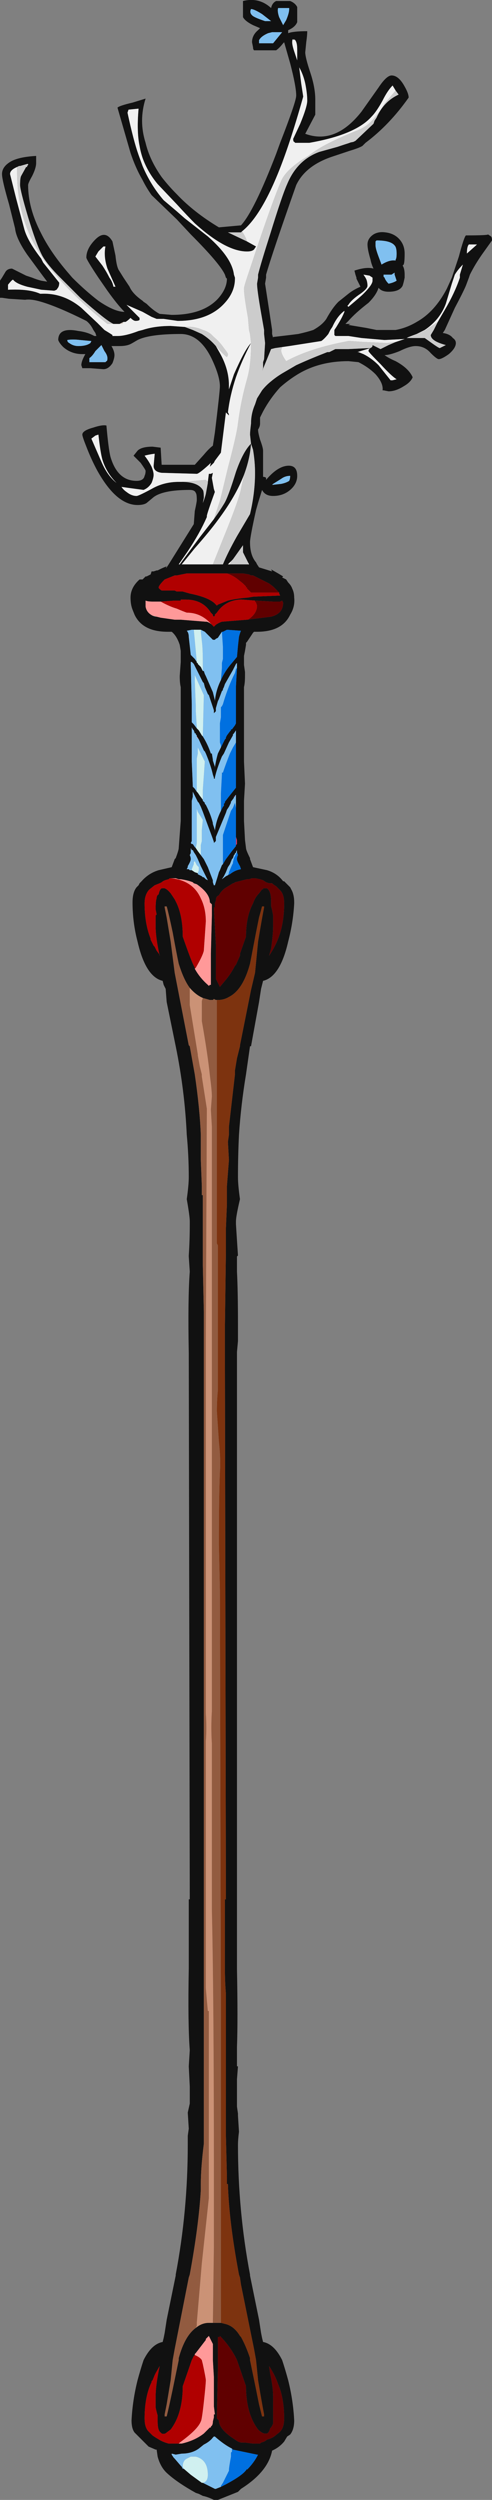 <?xml version="1.0" encoding="UTF-8" standalone="no"?>
<svg xmlns:ffdec="https://www.free-decompiler.com/flash" xmlns:xlink="http://www.w3.org/1999/xlink" ffdec:objectType="frame" height="869.75px" width="171.5px" xmlns="http://www.w3.org/2000/svg">
  <rect width="100%" height="100%" fill="#808080" stroke="none"/>
  <g transform="matrix(1.0, 0.0, 0.0, 1.0, 78.05, 429.8)">
    <use ffdec:characterId="115" height="124.25" transform="matrix(7.0, 0.0, 0.0, 7.0, -78.05, -429.8)" width="24.5" xlink:href="#shape0"/>
  </g>
  <defs>
    <g id="shape0" transform="matrix(1.0, 0.0, 0.0, 1.0, 11.15, 61.4)">
      <path d="M3.65 -61.05 L3.65 -60.3 Q3.55 -60.05 3.2 -59.9 L3.2 -59.75 Q3.45 -59.85 4.15 -59.85 4.15 -59.65 4.1 -59.3 L4.05 -58.8 Q4.05 -58.55 4.3 -57.8 4.55 -57.05 4.55 -56.45 4.55 -55.8 4.55 -55.7 L4.05 -54.75 Q5.55 -54.2 6.85 -55.85 L7.7 -57.05 Q8.1 -57.65 8.35 -57.65 8.7 -57.65 9.0 -57.1 9.2 -56.75 9.2 -56.55 8.25 -55.2 7.05 -54.3 L6.9 -54.15 Q6.75 -54.05 6.25 -53.9 L5.35 -53.6 Q4.05 -53.15 3.6 -52.2 2.4 -48.8 2.1 -47.75 L2.1 -47.6 2.05 -47.3 2.25 -46.0 2.4 -45.0 2.4 -44.8 2.45 -44.6 2.45 -44.65 3.3 -44.75 3.7 -44.8 Q4.15 -44.9 4.45 -45.0 4.9 -45.25 5.1 -45.55 5.4 -46.1 5.7 -46.4 L6.2 -46.8 Q6.45 -47.0 6.8 -47.15 L6.6 -47.55 6.6 -47.6 6.55 -47.75 6.5 -47.95 Q7.1 -48.15 7.45 -48.05 7.35 -48.25 7.3 -48.5 7.15 -49.0 7.15 -49.25 7.15 -49.55 7.45 -49.75 7.7 -49.9 8.05 -49.85 8.45 -49.8 8.7 -49.55 9.0 -49.25 9.0 -48.8 9.0 -48.35 8.95 -48.25 L8.9 -48.2 Q9.0 -48.05 9.0 -47.75 L9.0 -47.6 Q8.95 -47.35 8.9 -47.2 8.75 -46.9 8.2 -46.9 7.85 -46.9 7.7 -47.1 7.6 -46.75 7.2 -46.35 6.55 -45.85 6.2 -45.45 L6.05 -45.3 6.3 -45.3 6.2 -45.25 7.1 -45.1 7.6 -45.0 8.55 -45.0 Q9.1 -45.1 9.6 -45.4 10.5 -45.9 11.1 -47.05 L11.35 -47.6 11.7 -48.65 Q11.95 -49.6 12.05 -49.7 13.15 -49.7 13.15 -49.75 L13.3 -49.65 Q13.35 -49.6 13.35 -49.45 L12.85 -48.75 Q12.5 -48.25 12.25 -47.75 L12.2 -47.6 12.05 -47.2 Q11.9 -46.85 11.5 -46.1 L11.0 -45.0 10.9 -44.85 Q11.25 -44.8 11.4 -44.6 11.55 -44.5 11.55 -44.35 11.55 -44.1 11.2 -43.8 10.85 -43.55 10.7 -43.55 10.6 -43.55 10.3 -43.85 10.0 -44.2 9.55 -44.2 9.25 -44.2 8.75 -43.95 8.25 -43.75 8.0 -43.75 8.2 -43.6 8.55 -43.45 9.2 -43.1 9.4 -42.65 9.3 -42.4 8.95 -42.2 8.55 -41.95 8.2 -41.95 L7.95 -42.0 7.9 -42.0 Q7.95 -42.35 7.55 -42.8 7.2 -43.15 6.7 -43.4 L6.2 -43.45 Q4.7 -43.45 3.6 -42.75 3.2 -42.5 2.8 -42.15 2.3 -41.6 1.95 -40.95 L1.8 -40.65 1.8 -40.35 Q1.8 -40.2 1.7 -40.05 1.7 -39.9 1.8 -39.55 1.95 -39.15 1.95 -39.0 1.95 -38.8 1.95 -38.05 L1.95 -37.7 Q2.05 -37.7 2.1 -37.65 L2.1 -37.55 Q2.65 -38.2 3.15 -38.25 3.65 -38.3 3.65 -37.75 3.65 -37.35 3.3 -37.05 2.95 -36.75 2.45 -36.75 2.05 -36.75 1.9 -37.05 L1.7 -36.4 1.6 -36.05 Q1.3 -34.7 1.3 -34.45 1.3 -33.8 1.6 -33.45 L1.65 -33.35 1.75 -33.2 2.4 -33.0 2.35 -33.1 2.7 -32.9 2.95 -32.75 2.9 -32.7 3.1 -32.6 3.2 -32.45 Q3.35 -32.3 3.4 -32.15 3.5 -31.95 3.5 -31.7 3.55 -31.25 3.3 -30.85 2.9 -30.0 1.65 -30.0 L1.5 -30.0 1.45 -29.95 1.15 -29.5 1.1 -29.45 1.1 -29.35 1.05 -29.05 1.0 -28.8 1.0 -28.35 1.05 -28.0 1.05 -27.8 Q1.05 -27.45 1.0 -27.25 L1.0 -23.55 1.05 -22.45 1.0 -21.6 1.0 -20.6 1.05 -19.65 1.1 -19.25 Q1.1 -19.15 1.3 -18.75 L1.3 -18.7 1.45 -18.3 2.15 -18.15 Q2.65 -18.0 2.95 -17.6 L3.0 -17.6 3.3 -17.3 3.35 -17.2 Q3.5 -16.95 3.5 -16.55 L3.5 -16.5 Q3.45 -15.55 3.2 -14.6 2.8 -12.85 1.95 -12.65 L1.85 -12.25 1.75 -11.6 1.35 -9.4 1.3 -9.4 1.1 -8.0 Q0.85 -6.5 0.75 -5.0 0.7 -3.95 0.7 -2.9 0.7 -2.5 0.8 -1.8 0.6 -0.95 0.6 -0.7 L0.6 -0.55 Q0.65 0.25 0.7 1.0 L0.65 1.05 0.65 1.8 Q0.7 2.75 0.7 4.45 L0.7 5.25 0.65 5.8 0.65 36.45 Q0.7 39.0 0.65 40.35 L0.65 41.3 0.7 41.3 0.65 41.95 0.65 43.3 0.7 43.65 0.7 43.75 0.75 44.55 Q0.7 44.95 0.7 45.2 0.7 48.5 1.3 51.65 L1.3 51.7 1.75 53.9 1.85 54.55 1.9 54.8 1.95 55.0 Q2.5 55.1 2.9 55.9 3.05 56.35 3.2 56.9 3.45 57.9 3.5 58.9 3.5 59.35 3.3 59.6 L3.15 59.7 3.0 59.95 Q2.75 60.25 2.4 60.4 2.2 61.45 0.85 62.3 L0.7 62.45 -0.3 62.85 -0.5 62.85 Q-0.8 62.7 -1.05 62.65 L-1.25 62.55 -1.4 62.5 Q-2.3 62.0 -2.8 61.55 -3.15 61.25 -3.3 60.7 L-3.35 60.35 -3.4 60.35 -3.75 60.2 -4.45 59.5 Q-4.6 59.3 -4.6 58.9 -4.55 57.9 -4.3 56.9 -4.15 56.35 -4.0 55.9 -3.6 55.1 -3.05 55.0 L-3.0 54.8 -2.95 54.55 -2.85 53.9 -2.4 51.7 -2.4 51.65 Q-1.8 48.5 -1.8 45.2 L-1.8 44.75 -1.75 44.4 -1.8 43.6 -1.7 43.15 -1.7 42.3 -1.75 41.3 -1.7 40.5 Q-1.8 39.2 -1.75 36.45 L-1.75 33.0 -1.7 33.0 -1.75 5.85 Q-1.8 3.1 -1.7 1.8 L-1.75 1.05 -1.75 1.0 Q-1.7 0.25 -1.7 -0.55 L-1.7 -0.7 Q-1.7 -0.95 -1.85 -1.8 -1.75 -2.5 -1.75 -2.9 -1.75 -3.95 -1.85 -5.0 -1.95 -7.2 -2.4 -9.4 L-2.85 -11.6 -2.9 -12.25 -3.0 -12.45 -3.05 -12.65 Q-3.9 -12.85 -4.3 -14.6 -4.55 -15.55 -4.55 -16.55 -4.55 -17.05 -4.35 -17.3 L-4.25 -17.4 -4.2 -17.5 -4.1 -17.6 Q-3.75 -18.0 -3.25 -18.15 L-2.6 -18.3 -2.45 -18.7 -2.4 -18.75 Q-2.25 -19.15 -2.25 -19.25 L-2.15 -20.6 -2.15 -27.25 Q-2.2 -27.45 -2.2 -27.8 L-2.15 -28.5 -2.15 -29.05 -2.2 -29.35 Q-2.35 -29.8 -2.6 -30.0 L-2.8 -30.0 Q-4.05 -30.0 -4.45 -30.85 L-4.55 -31.1 Q-4.65 -31.35 -4.65 -31.7 -4.65 -32.2 -4.2 -32.6 L-4.05 -32.6 -3.9 -32.75 -3.85 -32.75 -3.65 -32.85 -3.6 -33.0 -3.5 -33.0 -3.35 -33.05 -3.3 -33.05 -3.2 -33.1 Q-3.0 -33.2 -2.85 -33.25 L-2.9 -33.15 -2.85 -33.2 -2.75 -33.35 -1.5 -35.35 -1.45 -36.0 Q-1.35 -36.45 -1.35 -36.55 -1.35 -36.85 -1.4 -36.9 -1.45 -37.05 -1.7 -37.05 -3.1 -37.05 -3.55 -36.65 L-3.85 -36.4 Q-4.0 -36.3 -4.3 -36.3 -5.35 -36.3 -6.3 -38.0 -6.6 -38.55 -6.85 -39.2 -7.05 -39.7 -7.05 -39.8 -7.05 -40.0 -6.5 -40.15 -6.05 -40.3 -5.85 -40.25 -5.75 -39.1 -5.65 -38.7 -5.3 -37.5 -4.35 -37.5 -4.0 -37.5 -3.95 -37.75 -3.9 -37.85 -3.9 -38.0 -3.9 -38.05 -4.15 -38.4 L-4.5 -38.75 -4.3 -39.0 Q-4.1 -39.2 -3.55 -39.2 L-3.15 -39.15 -3.1 -38.3 -1.45 -38.3 -1.0 -38.8 Q-0.75 -39.1 -0.55 -39.25 L-0.45 -39.9 Q-0.2 -41.95 -0.2 -42.2 -0.2 -42.7 -0.6 -43.55 -1.2 -44.8 -2.15 -44.8 -3.7 -44.8 -4.3 -44.5 -4.55 -44.35 -4.65 -44.3 -4.85 -44.2 -5.2 -44.2 L-5.6 -44.2 Q-5.45 -43.95 -5.45 -43.75 -5.45 -43.6 -5.55 -43.35 -5.75 -43.05 -6.0 -43.05 L-6.65 -43.1 -7.05 -43.1 -7.1 -43.25 Q-7.1 -43.45 -6.9 -43.8 L-7.05 -43.8 Q-7.6 -43.8 -8.0 -44.15 -8.2 -44.35 -8.25 -44.5 -8.25 -45.15 -7.25 -44.95 -6.85 -44.9 -6.55 -44.75 L-6.45 -44.7 -6.35 -44.7 -6.4 -44.85 -6.5 -45.0 Q-6.65 -45.3 -6.85 -45.45 -8.25 -46.15 -9.1 -46.4 -9.6 -46.55 -9.9 -46.5 L-10.7 -46.55 -11.05 -46.6 -11.15 -46.6 -11.15 -47.45 -11.05 -47.6 -10.9 -47.85 Q-10.8 -48.05 -10.55 -48.05 L-9.85 -47.7 -9.55 -47.6 Q-9.3 -47.5 -9.1 -47.45 L-8.8 -47.4 -9.1 -47.8 -9.8 -48.75 Q-10.35 -49.55 -10.4 -50.05 L-10.7 -51.25 Q-11.05 -52.45 -11.05 -52.75 -11.05 -53.1 -10.65 -53.35 -10.25 -53.6 -9.35 -53.65 -9.35 -53.55 -9.35 -53.3 -9.35 -53.05 -9.55 -52.65 -9.75 -52.3 -9.75 -52.2 -9.75 -51.05 -9.1 -49.8 -8.65 -48.9 -7.85 -47.95 L-7.55 -47.6 Q-6.9 -46.95 -6.25 -46.45 -5.45 -45.9 -4.95 -45.9 -5.3 -46.25 -5.8 -46.95 L-6.25 -47.6 Q-6.85 -48.5 -6.85 -48.6 -6.85 -49.05 -6.4 -49.5 -5.9 -50.0 -5.55 -49.4 L-5.4 -48.7 Q-5.35 -48.2 -5.25 -48.0 L-5.0 -47.6 -4.7 -47.15 Q-4.55 -46.8 -4.05 -46.45 L-4.0 -46.4 -3.85 -46.3 Q-3.5 -45.95 -3.2 -45.8 L-2.6 -45.75 Q-1.05 -45.75 -0.3 -46.55 0.15 -47.05 0.15 -47.55 L0.1 -47.6 0.05 -47.75 Q-0.2 -48.3 -1.65 -49.75 L-2.35 -50.5 -3.6 -51.7 Q-3.85 -52.05 -4.05 -52.45 -4.4 -53.05 -4.65 -53.8 L-5.3 -56.05 Q-5.2 -56.15 -4.55 -56.3 L-3.9 -56.5 Q-4.25 -55.4 -3.9 -54.3 -3.7 -53.45 -3.1 -52.6 -2.75 -52.15 -2.35 -51.75 -1.5 -50.85 -0.25 -50.1 L0.85 -50.2 Q1.5 -50.9 2.6 -53.75 L2.8 -54.3 Q3.6 -56.35 3.6 -56.65 3.6 -57.1 3.3 -58.25 L3.0 -59.3 2.95 -59.25 Q2.75 -59.0 2.6 -58.9 L1.5 -58.9 Q1.45 -58.95 1.45 -59.05 L1.4 -59.3 Q1.4 -59.65 1.7 -59.9 L1.8 -60.0 1.45 -60.15 Q1.05 -60.35 0.95 -60.55 L0.95 -61.35 Q1.75 -61.55 2.35 -61.0 2.4 -61.25 2.6 -61.35 L3.3 -61.35 Q3.55 -61.25 3.65 -61.05 M3.25 -60.95 L3.25 -61.0 2.7 -61.0 Q2.65 -60.85 2.75 -60.55 L2.95 -60.15 3.1 -60.4 Q3.25 -60.75 3.25 -60.95 M1.45 -60.6 Q1.6 -60.5 2.05 -60.35 L2.35 -60.35 1.9 -60.7 Q1.5 -60.95 1.35 -60.95 1.25 -60.75 1.45 -60.6 M2.4 -59.8 L2.2 -59.75 Q1.85 -59.6 1.75 -59.4 L1.75 -59.25 2.45 -59.25 2.9 -59.8 2.4 -59.8 M3.45 -59.45 Q3.4 -59.45 3.4 -59.3 3.4 -59.15 3.5 -58.85 L3.65 -58.4 3.65 -58.95 Q3.65 -59.35 3.5 -59.45 L3.5 -59.4 3.45 -59.45 M8.55 -56.9 L8.4 -57.15 Q8.15 -56.9 7.9 -56.4 7.6 -55.85 7.35 -55.6 6.55 -54.7 4.25 -54.3 L3.55 -54.3 3.5 -54.35 Q3.45 -54.35 3.45 -54.5 L3.8 -55.25 Q4.15 -56.1 4.15 -56.4 4.15 -56.75 4.05 -57.25 3.95 -57.7 3.75 -58.05 L3.85 -57.25 3.95 -56.6 Q3.6 -55.35 3.25 -54.3 2.1 -50.85 0.9 -49.9 L0.85 -49.85 0.2 -49.85 1.15 -49.4 1.6 -49.15 1.5 -49.0 Q1.4 -48.9 1.15 -48.9 0.1 -48.9 -1.45 -50.3 -1.8 -50.65 -2.35 -51.25 L-3.3 -52.25 Q-3.8 -52.85 -4.05 -53.55 -4.15 -53.85 -4.2 -54.15 -4.35 -54.85 -4.25 -56.0 L-4.75 -55.95 -4.8 -55.8 Q-4.5 -54.4 -4.25 -53.7 L-4.05 -53.15 Q-3.65 -52.2 -3.0 -51.45 L-2.35 -50.9 -1.95 -50.55 -0.8 -49.65 Q0.4 -48.6 0.5 -47.75 L0.55 -47.6 0.55 -47.55 Q0.55 -46.9 0.05 -46.35 -0.75 -45.45 -2.3 -45.45 L-3.0 -45.55 -3.35 -45.55 -3.6 -45.65 -4.05 -45.9 -4.85 -46.25 -4.2 -45.6 Q-4.2 -45.55 -4.2 -45.5 -4.25 -45.45 -4.4 -45.45 -4.5 -45.45 -4.65 -45.6 -4.8 -45.45 -4.9 -45.4 L-5.0 -45.4 Q-5.1 -45.35 -5.2 -45.3 L-5.5 -45.3 Q-5.85 -45.45 -7.15 -46.6 L-8.15 -47.6 Q-8.8 -48.25 -9.05 -48.7 L-9.1 -48.8 Q-9.35 -49.3 -9.75 -50.6 -10.15 -51.95 -10.15 -52.2 -10.15 -52.55 -10.1 -52.65 L-9.85 -53.1 -9.8 -53.1 -9.8 -53.15 -9.75 -53.2 -9.75 -53.25 -9.8 -53.25 -10.15 -53.15 -10.2 -53.15 -10.3 -53.1 Q-10.65 -52.95 -10.65 -52.75 L-10.35 -51.55 -9.95 -50.05 Q-9.8 -49.45 -9.1 -48.55 L-9.0 -48.35 -8.2 -47.35 Q-8.2 -47.15 -8.3 -47.05 -8.3 -47.0 -8.45 -46.95 L-9.1 -47.0 -9.8 -47.15 Q-10.35 -47.3 -10.5 -47.5 -10.55 -47.5 -10.75 -47.25 L-10.75 -47.0 Q-9.7 -47.05 -9.15 -46.8 L-9.1 -46.8 Q-8.0 -46.85 -7.1 -46.1 L-6.3 -45.35 -5.95 -45.0 Q-5.7 -44.85 -5.55 -44.75 L-5.55 -44.7 -5.3 -44.7 Q-4.9 -44.7 -4.25 -44.95 L-4.05 -45.0 Q-3.45 -45.2 -2.65 -45.2 L-1.95 -45.15 -1.55 -45.0 -1.1 -44.8 Q-0.7 -44.55 -0.4 -44.2 L-0.2 -43.85 Q0.25 -43.05 0.25 -42.25 L0.25 -42.05 0.5 -42.8 Q1.05 -44.05 1.35 -44.35 0.9 -43.5 0.6 -42.65 0.3 -41.75 0.2 -40.9 0.25 -40.85 0.25 -40.75 L0.1 -40.9 -0.15 -38.9 -0.45 -38.5 -0.5 -38.4 -0.7 -38.2 -0.65 -38.4 -0.75 -38.3 Q-1.25 -37.85 -1.35 -37.85 L-3.1 -37.9 Q-3.5 -37.95 -3.5 -38.25 L-3.45 -38.8 -3.45 -38.85 Q-3.8 -38.8 -3.95 -38.75 -3.75 -38.5 -3.6 -38.2 -3.5 -37.95 -3.5 -37.8 -3.5 -37.65 -3.6 -37.4 -3.75 -37.15 -4.0 -37.05 L-4.75 -37.15 -5.1 -37.2 Q-5.0 -37.05 -4.85 -36.95 -4.6 -36.75 -4.35 -36.75 -4.25 -36.75 -3.6 -37.1 -3.0 -37.45 -2.25 -37.45 L-2.1 -37.45 Q-1.3 -37.45 -1.05 -37.05 -1.0 -37.0 -1.0 -36.65 L-1.05 -36.4 Q-0.95 -36.65 -0.9 -36.85 L-0.8 -37.4 -0.8 -37.45 -0.75 -37.85 -0.65 -37.85 -0.55 -37.9 -0.6 -37.65 -0.5 -37.1 -0.45 -36.95 Q-0.85 -35.85 -0.85 -35.75 L-0.85 -35.7 Q-1.2 -34.9 -1.8 -34.0 L-2.25 -33.35 -2.2 -33.35 -1.2 -34.7 -0.5 -35.6 Q-0.15 -36.1 0.0 -36.35 0.2 -36.65 0.6 -37.95 0.95 -38.95 1.35 -39.35 L1.3 -39.8 Q1.3 -39.95 1.35 -40.35 1.35 -40.85 1.55 -41.3 L1.65 -41.6 1.9 -42.0 Q2.1 -42.25 2.35 -42.45 2.65 -42.7 3.0 -42.9 L3.6 -43.25 Q4.25 -43.55 5.15 -43.9 L5.25 -43.9 5.55 -44.05 6.2 -44.05 7.25 -44.1 Q7.35 -44.1 7.4 -44.2 L7.4 -44.25 7.8 -44.05 8.2 -44.25 8.55 -44.4 9.0 -44.55 8.0 -44.5 6.85 -44.6 6.2 -44.7 5.55 -44.7 5.5 -44.75 5.5 -44.9 Q5.5 -44.95 5.5 -45.0 L5.6 -45.15 5.75 -45.4 Q5.9 -45.65 6.0 -45.9 L6.0 -45.95 Q5.65 -45.7 5.4 -45.15 L5.3 -45.0 5.2 -44.8 Q5.0 -44.55 4.85 -44.45 L3.25 -44.2 2.55 -44.1 2.35 -44.05 1.9 -42.95 1.95 -43.1 1.95 -43.4 2.0 -43.55 2.05 -44.35 2.0 -44.8 2.0 -45.0 1.85 -45.85 Q1.65 -47.0 1.65 -47.3 L1.7 -47.6 1.7 -47.75 Q1.85 -48.35 2.3 -49.75 2.9 -51.7 3.15 -52.25 3.65 -53.45 4.75 -53.85 L5.65 -54.1 5.95 -54.2 6.4 -54.35 6.45 -54.35 6.55 -54.4 7.45 -55.25 7.5 -55.4 7.6 -55.55 Q7.95 -56.35 8.7 -56.7 L8.55 -56.9 M12.2 -49.25 Q12.1 -49.15 12.1 -48.8 L12.55 -49.2 12.6 -49.25 12.2 -49.25 M10.65 -45.4 L11.0 -46.0 Q11.5 -46.85 11.75 -47.6 L11.75 -47.75 11.9 -48.25 Q11.65 -48.0 11.5 -47.75 L11.35 -47.3 11.05 -46.3 Q10.75 -45.5 10.0 -45.0 L9.6 -44.8 9.2 -44.65 9.1 -44.6 10.0 -44.6 10.35 -44.35 Q10.7 -44.1 10.75 -44.1 L11.05 -44.25 Q10.3 -44.45 10.3 -44.75 L10.45 -45.0 10.65 -45.4 M8.5 -49.2 Q8.3 -49.45 7.6 -49.45 L7.55 -49.4 7.55 -49.2 Q7.55 -49.05 7.7 -48.65 L7.85 -48.25 Q8.25 -48.5 8.55 -48.45 L8.55 -48.5 Q8.6 -48.55 8.6 -48.8 8.6 -49.1 8.5 -49.2 M7.95 -47.75 L7.95 -47.65 8.0 -47.6 Q8.05 -47.45 8.2 -47.3 8.45 -47.35 8.6 -47.45 L8.5 -47.75 8.5 -47.85 8.35 -47.75 7.95 -47.75 M7.05 -47.6 L7.1 -47.5 Q7.15 -47.35 7.15 -47.2 7.15 -47.05 6.8 -46.8 6.35 -46.5 6.2 -46.25 L6.15 -46.2 6.2 -46.15 Q6.8 -46.65 6.95 -46.8 7.4 -47.25 7.4 -47.45 L7.4 -47.6 7.25 -47.7 6.95 -47.75 7.05 -47.6 M6.95 -43.8 Q7.35 -43.6 7.7 -43.25 L8.3 -42.5 8.4 -42.5 8.6 -42.55 Q8.35 -42.7 7.8 -43.3 7.2 -43.9 7.2 -43.95 7.2 -44.05 7.3 -44.1 L6.8 -43.95 6.65 -43.9 6.7 -43.9 6.95 -43.8 M-0.55 -33.35 L-0.05 -33.35 Q0.2 -33.95 0.65 -34.75 L1.3 -35.85 Q1.55 -36.9 1.55 -37.9 1.55 -38.45 1.45 -39.05 L1.35 -39.35 Q1.3 -38.6 1.0 -37.8 0.6 -36.75 -0.3 -35.55 -0.7 -35.0 -1.45 -34.15 L-2.1 -33.35 -0.55 -33.35 M2.85 -37.35 Q3.1 -37.4 3.25 -37.5 3.3 -37.6 3.3 -37.75 3.05 -37.75 2.85 -37.6 L2.45 -37.35 2.4 -37.3 2.85 -37.35 M1.2 -33.45 L0.95 -33.95 0.95 -34.3 0.45 -33.6 0.35 -33.5 0.2 -33.35 0.3 -33.35 1.2 -33.35 1.25 -33.35 1.2 -33.45 M2.75 -31.95 L2.45 -32.25 2.25 -32.4 1.45 -32.8 1.35 -32.8 1.25 -32.85 0.95 -32.9 0.15 -32.9 -1.85 -32.9 -2.35 -32.8 -2.45 -32.8 Q-2.7 -32.7 -2.95 -32.6 -3.25 -32.3 -3.25 -32.2 -3.25 -32.15 -3.1 -32.05 L-2.45 -32.05 -2.35 -32.0 -2.05 -32.0 -1.7 -31.9 Q-0.7 -31.7 -0.4 -31.35 L-0.35 -31.3 -0.3 -31.35 0.2 -31.55 Q0.6 -31.65 1.2 -31.7 L1.5 -31.75 1.6 -31.75 2.8 -31.8 2.75 -31.9 2.75 -31.95 M2.15 -33.45 L2.15 -33.45 M1.15 -30.6 L2.35 -30.75 Q2.95 -30.9 2.95 -31.45 L2.9 -31.55 2.8 -31.5 2.45 -31.5 1.55 -31.55 0.9 -31.6 0.8 -31.6 Q0.05 -31.55 -0.35 -30.95 L-0.45 -30.85 -0.45 -30.8 -0.5 -30.75 -0.55 -30.8 -0.55 -30.85 -0.65 -30.95 Q-1.05 -31.6 -1.9 -31.6 L-2.15 -31.6 -2.15 -31.55 -2.45 -31.55 -3.15 -31.5 -3.55 -31.5 Q-3.8 -31.5 -3.9 -31.55 L-3.9 -31.25 Q-3.85 -30.95 -3.55 -30.8 -3.45 -30.75 -3.35 -30.75 L-3.15 -30.7 -2.45 -30.6 -2.15 -30.6 -0.9 -30.5 -0.85 -30.5 Q-0.7 -30.45 -0.6 -30.35 L-0.5 -30.25 -0.4 -30.35 Q-0.25 -30.45 -0.1 -30.5 L1.15 -30.6 M-0.15 -27.6 Q0.05 -28.05 0.4 -28.45 L0.65 -28.75 0.7 -29.3 0.75 -29.75 Q0.8 -29.95 0.85 -30.05 L0.15 -30.1 -0.05 -30.0 -0.1 -30.0 -0.3 -29.7 -0.4 -29.65 -0.45 -29.6 -0.55 -29.6 -0.95 -30.0 -1.15 -30.1 -1.2 -30.1 -1.5 -30.1 -1.6 -30.1 -1.85 -30.05 Q-1.75 -29.95 -1.75 -29.75 L-1.65 -28.85 -1.45 -28.65 -1.35 -28.5 -1.35 -28.45 -1.3 -28.45 -1.3 -28.4 -1.15 -28.25 -1.1 -28.15 -1.05 -28.1 -1.05 -28.05 -1.0 -28.05 -0.95 -27.9 -0.9 -27.8 -0.55 -27.0 -0.45 -26.6 -0.45 -26.55 Q-0.4 -27.1 -0.15 -27.6 M0.65 -28.2 L0.65 -28.45 0.6 -28.4 0.45 -28.1 0.05 -27.4 0.0 -27.25 -0.05 -27.15 -0.05 -27.1 -0.1 -27.05 -0.25 -26.65 -0.3 -26.55 -0.4 -26.2 -0.4 -26.05 -0.45 -26.0 -0.5 -25.95 -0.5 -26.1 -0.75 -26.85 -0.8 -26.9 -0.95 -27.25 -1.0 -27.45 -1.05 -27.5 -1.5 -28.4 -1.6 -28.5 -1.65 -28.5 -1.65 -28.35 -1.6 -26.4 -1.6 -25.5 -1.5 -25.4 -1.35 -25.2 -1.25 -25.1 -1.1 -24.85 -1.05 -24.8 Q-0.8 -24.4 -0.65 -23.95 L-0.6 -23.95 -0.55 -23.65 -0.55 -23.6 -0.45 -23.3 -0.45 -23.25 Q-0.4 -23.6 -0.3 -23.95 L-0.15 -24.25 0.05 -24.65 0.1 -24.7 0.1 -24.75 0.15 -24.85 0.3 -25.05 0.35 -25.1 0.35 -25.15 0.4 -25.15 0.55 -25.35 0.6 -25.45 0.6 -27.3 0.65 -28.2 M0.6 -24.5 L0.6 -25.1 0.5 -24.95 0.45 -24.9 0.45 -24.85 0.25 -24.5 0.0 -23.95 -0.1 -23.8 Q-0.35 -23.2 -0.45 -22.75 L-0.45 -22.7 -0.5 -22.7 -0.5 -22.75 -0.55 -22.9 Q-0.65 -23.35 -0.9 -23.95 L-0.95 -24.05 -1.0 -24.1 -1.25 -24.65 -1.35 -24.8 -1.35 -24.75 -1.35 -24.85 -1.4 -24.9 -1.4 -24.95 -1.45 -24.95 -1.5 -25.1 -1.55 -25.15 -1.6 -25.25 -1.6 -23.55 -1.55 -22.35 -1.55 -22.3 -1.45 -22.2 -1.35 -22.05 -1.3 -22.0 -1.2 -21.85 -1.05 -21.65 -1.05 -21.6 -0.95 -21.5 -0.95 -21.45 -0.9 -21.4 -0.85 -21.3 Q-0.65 -20.9 -0.55 -20.5 L-0.55 -20.45 -0.45 -20.15 -0.45 -20.1 Q-0.4 -20.6 -0.15 -21.1 L-0.05 -21.3 0.0 -21.35 0.0 -21.45 0.05 -21.5 0.05 -21.55 Q0.2 -21.75 0.4 -22.0 L0.6 -22.25 0.6 -24.5 M0.6 -21.25 L0.6 -21.9 0.5 -21.8 0.5 -21.75 0.35 -21.55 0.35 -21.5 0.25 -21.3 0.15 -21.15 0.1 -21.0 -0.4 -19.8 -0.4 -19.6 -0.45 -19.55 -0.5 -19.5 -0.5 -19.55 -0.55 -19.7 -1.05 -21.05 -1.15 -21.3 -1.25 -21.5 -1.3 -21.55 -1.55 -22.05 -1.55 -21.8 -1.6 -21.6 -1.6 -19.6 -1.65 -19.5 -1.6 -19.45 -1.55 -19.45 -1.45 -19.3 -1.4 -19.25 -1.3 -19.1 -1.15 -18.9 -1.0 -18.7 -0.8 -18.3 -0.55 -17.65 -0.55 -17.55 -0.5 -17.4 -0.45 -17.4 Q-0.35 -17.7 -0.25 -18.05 L-0.2 -18.15 -0.1 -18.4 -0.05 -18.45 0.1 -18.7 0.4 -19.1 0.6 -19.35 0.6 -19.4 0.65 -19.45 0.65 -19.65 0.6 -19.8 0.6 -21.25 M0.65 -19.05 L0.65 -19.15 0.6 -19.05 0.6 -19.0 0.55 -19.0 0.55 -18.95 0.5 -18.9 0.45 -18.75 0.4 -18.7 0.3 -18.45 0.2 -18.3 0.1 -18.05 0.0 -17.85 -0.1 -17.7 0.1 -17.85 0.2 -17.9 0.3 -17.95 Q0.55 -18.15 0.85 -18.2 L0.8 -18.35 Q0.65 -18.6 0.65 -18.7 0.65 -18.8 0.7 -18.9 L0.65 -19.05 M0.05 -12.65 Q0.35 -13.0 0.55 -13.4 L0.6 -13.45 0.8 -13.9 0.8 -14.0 1.1 -14.85 Q1.1 -15.85 1.45 -16.5 1.55 -16.8 1.75 -17.0 L1.9 -17.2 1.95 -17.2 1.95 -17.25 2.15 -17.25 2.2 -17.2 Q2.35 -17.05 2.35 -16.6 L2.35 -16.35 Q2.4 -16.2 2.45 -15.9 L2.45 -15.35 Q2.45 -14.95 2.35 -14.25 L2.25 -13.9 Q2.55 -14.35 2.7 -14.75 3.0 -15.5 3.0 -16.5 3.0 -16.95 2.8 -17.15 L2.6 -17.35 2.45 -17.45 2.4 -17.5 2.25 -17.5 2.1 -17.55 1.95 -17.65 1.8 -17.7 1.55 -17.75 1.4 -17.75 1.25 -17.7 1.15 -17.7 0.55 -17.55 0.5 -17.5 0.45 -17.5 0.05 -17.25 Q-0.15 -17.1 -0.25 -16.9 -0.4 -16.85 -0.4 -16.65 L-0.45 -16.5 -0.45 -16.3 -0.5 -16.3 -0.4 -14.45 -0.4 -12.75 -0.2 -12.35 0.05 -12.65 M0.85 54.75 Q1.1 55.2 1.3 55.8 L1.3 55.9 1.6 57.35 1.75 58.1 Q1.85 58.5 1.9 58.7 L2.0 58.7 2.0 58.6 Q1.9 58.1 1.7 56.9 L1.6 55.9 1.5 55.35 0.85 52.15 0.8 51.8 0.75 51.65 Q0.25 49.0 0.2 47.15 L0.15 47.15 0.15 46.8 0.1 44.75 0.1 37.7 Q0.05 37.1 0.05 36.45 L0.05 33.0 0.1 33.0 0.05 5.85 0.05 4.55 0.1 0.8 0.1 -0.35 0.15 -1.55 0.15 -2.45 0.25 -3.75 0.2 -4.65 0.25 -5.0 0.25 -5.4 0.55 -8.0 0.55 -8.2 0.65 -8.8 0.8 -9.4 0.8 -9.45 1.35 -12.2 1.55 -13.05 1.7 -14.6 Q1.9 -15.8 2.0 -16.3 L2.0 -16.35 1.9 -16.35 Q1.85 -16.15 1.75 -15.8 L1.6 -15.05 1.35 -13.75 1.3 -13.5 Q0.95 -12.2 0.25 -11.85 0.0 -11.7 -0.3 -11.7 L-0.35 -11.7 -0.4 -11.7 -0.5 -11.75 -0.55 -11.7 -0.7 -11.7 -1.05 -11.8 Q-1.4 -11.95 -1.7 -12.3 -2.0 -12.7 -2.25 -13.5 -2.35 -13.95 -2.55 -15.05 -2.75 -16.0 -2.85 -16.35 L-2.95 -16.35 -2.95 -16.3 -2.85 -15.8 -2.65 -14.6 -2.45 -13.05 -1.75 -9.45 -1.7 -9.4 -1.45 -8.0 Q-1.2 -6.3 -1.15 -5.0 L-1.15 -3.75 -1.1 -2.45 -1.1 -2.0 -1.05 -2.0 -1.05 1.5 -1.0 3.8 -1.0 45.15 Q-1.15 46.35 -1.15 47.15 L-1.15 47.45 Q-1.25 49.2 -1.7 51.65 L-1.75 51.8 -2.45 55.35 -2.55 55.9 -2.65 56.9 -2.85 58.1 -2.95 58.6 -2.95 58.7 -2.85 58.7 Q-2.75 58.3 -2.55 57.35 L-2.25 55.9 -2.25 55.8 Q-1.95 54.7 -1.4 54.3 -1.1 54.05 -0.75 54.05 L-0.55 54.05 -0.15 54.05 0.05 54.1 Q0.5 54.2 0.8 54.7 L0.85 54.75 M0.65 55.9 L0.55 55.7 Q0.25 55.15 -0.2 54.7 L-0.2 54.75 -0.3 54.75 -0.3 56.35 -0.35 58.8 -0.25 58.9 Q-0.25 59.3 0.4 59.75 L0.55 59.85 Q0.75 60.0 0.9 60.0 L1.05 60.0 1.45 60.05 1.8 60.05 1.85 60.0 Q2.05 59.95 2.15 59.85 2.35 59.8 2.5 59.7 L2.75 59.5 2.8 59.45 Q3.0 59.25 3.0 58.8 3.0 57.8 2.7 57.1 2.55 56.65 2.25 56.2 L2.3 56.55 Q2.45 57.25 2.45 57.7 L2.45 58.5 Q2.45 58.95 2.45 59.05 2.4 59.2 2.3 59.3 2.25 59.5 2.15 59.55 L2.0 59.55 Q1.85 59.5 1.7 59.35 1.1 58.55 1.1 57.2 L0.65 55.9 M-0.15 62.2 L0.05 62.1 Q1.0 61.6 1.15 61.3 L1.15 61.35 Q1.5 61.0 1.7 60.6 L1.65 60.6 0.45 60.35 0.4 60.3 Q0.0 60.1 -0.45 59.7 L-0.5 59.7 -0.55 59.75 Q-0.7 59.95 -1.0 60.1 L-1.25 60.3 Q-1.6 60.55 -2.1 60.55 L-2.4 60.6 -2.6 60.55 -2.6 60.6 -2.5 60.75 -2.45 60.8 -2.15 61.15 -2.1 61.2 -2.05 61.3 -2.0 61.3 -1.65 61.6 -1.1 62.0 -1.05 62.0 -0.45 62.3 -0.4 62.3 -0.15 62.2 M-5.95 -49.15 L-6.0 -49.15 -6.25 -48.9 -6.4 -48.65 -6.05 -48.2 Q-5.85 -47.9 -5.7 -47.6 -5.55 -47.4 -5.5 -47.15 L-5.4 -47.15 -5.8 -48.05 Q-6.0 -48.65 -5.9 -49.15 L-5.95 -49.15 M-6.6 -44.45 L-7.15 -44.5 Q-7.55 -44.55 -7.8 -44.5 -7.8 -44.4 -7.7 -44.35 -7.5 -44.2 -7.25 -44.2 -6.85 -44.2 -6.65 -44.35 L-6.6 -44.45 M-5.85 -43.45 Q-5.8 -43.45 -5.8 -43.6 -5.8 -43.75 -5.95 -43.95 L-6.1 -44.25 -6.4 -43.95 Q-6.55 -43.7 -6.7 -43.6 L-6.7 -43.4 -5.9 -43.4 -5.85 -43.45 M-6.6 -39.6 L-6.1 -38.45 Q-5.8 -37.75 -5.35 -37.4 -5.85 -37.9 -6.05 -38.55 -6.15 -38.9 -6.25 -39.8 L-6.4 -39.75 -6.6 -39.6 M-2.35 -31.7 L-2.35 -31.7 M-1.3 -18.0 L-1.3 -17.95 -1.1 -17.85 -1.05 -17.8 -1.0 -17.8 -0.9 -17.7 -0.8 -17.65 -1.15 -18.35 -1.3 -18.7 -1.4 -18.9 -1.5 -19.05 -1.55 -19.15 -1.6 -19.15 -1.65 -19.25 -1.65 -19.0 -1.7 -18.9 Q-1.65 -18.8 -1.65 -18.7 -1.65 -18.6 -1.8 -18.35 L-1.8 -18.3 -1.85 -18.2 -1.75 -18.2 -1.7 -18.15 -1.6 -18.15 -1.45 -18.05 -1.3 -18.0 M-2.65 -17.75 L-2.7 -17.75 -2.75 -17.7 Q-3.0 -17.65 -3.1 -17.55 L-3.2 -17.5 -3.45 -17.4 -3.7 -17.2 -3.75 -17.15 Q-3.95 -16.9 -3.95 -16.5 -3.95 -15.5 -3.65 -14.75 L-3.65 -14.7 -3.5 -14.4 -3.45 -14.35 -3.35 -14.15 -3.2 -13.95 -3.2 -13.9 Q-3.4 -14.8 -3.4 -15.35 L-3.4 -15.9 -3.35 -15.95 -3.4 -16.2 Q-3.4 -16.65 -3.35 -16.75 -3.35 -16.9 -3.25 -16.95 -3.2 -17.2 -3.1 -17.25 L-3.05 -17.25 Q-2.9 -17.3 -2.65 -17.0 L-2.45 -16.7 -2.35 -16.5 Q-2.05 -15.85 -2.05 -14.85 -1.65 -13.7 -1.5 -13.4 L-1.45 -13.3 -1.45 -13.25 Q-1.2 -12.8 -0.8 -12.45 L-0.75 -12.4 -0.7 -12.45 -0.65 -12.45 -0.65 -14.0 -0.6 -15.9 -0.6 -16.45 -0.7 -16.55 Q-0.7 -17.0 -1.35 -17.45 L-1.5 -17.5 -1.55 -17.55 Q-1.8 -17.65 -2.15 -17.7 L-2.25 -17.7 -2.4 -17.75 -2.65 -17.75 M-1.45 55.6 L-1.45 55.65 -1.5 55.7 -1.6 55.9 -2.05 57.2 Q-2.05 58.55 -2.65 59.35 L-2.85 59.5 Q-2.95 59.6 -3.1 59.55 L-3.15 59.5 Q-3.3 59.4 -3.3 58.95 L-3.3 58.65 Q-3.35 58.5 -3.4 58.25 L-3.4 57.7 Q-3.4 57.15 -3.2 56.2 L-3.4 56.55 -3.45 56.65 -3.55 56.9 -3.6 56.95 -3.6 57.0 -3.65 57.1 Q-3.95 57.8 -3.95 58.8 -3.95 59.25 -3.75 59.45 L-3.55 59.65 -3.4 59.75 -3.15 59.9 Q-2.95 60.0 -2.75 60.05 L-2.25 60.05 -2.1 60.05 Q-1.45 59.9 -1.0 59.55 L-0.7 59.25 -0.65 59.25 -0.65 59.2 Q-0.55 59.15 -0.55 58.95 L-0.5 58.75 -0.5 58.6 -0.45 58.6 -0.5 58.2 -0.5 56.75 -0.55 55.9 -0.55 55.1 -0.75 54.7 -0.9 54.85 -0.9 54.9 -1.4 55.55 -1.45 55.6" fill="#111111" fill-rule="evenodd" stroke="none"/>
      <path d="M6.45 -54.35 L6.4 -54.35 5.95 -54.2 6.2 -54.3 6.45 -54.35 M0.35 -33.5 L0.3 -33.35 0.2 -33.35 0.35 -33.5 M1.2 -33.35 L1.2 -33.45 1.25 -33.35 1.2 -33.35 M-9.8 -53.15 L-9.75 -53.2 -9.8 -53.15" fill="#fefdf8" fill-rule="evenodd" stroke="none"/>
      <path d="M-5.0 -45.4 L-5.05 -45.3 -5.2 -45.3 Q-5.1 -45.35 -5.0 -45.4" fill="#dccfc4" fill-rule="evenodd" stroke="none"/>
      <path d="M-3.15 -30.7 L-3.35 -30.75 Q-3.45 -30.75 -3.55 -30.8 L-3.15 -30.7" fill="#4eac98" fill-rule="evenodd" stroke="none"/>
      <path d="M0.55 -21.85 L0.55 -21.8 0.5 -21.8 0.55 -21.85" fill="#910059" fill-rule="evenodd" stroke="none"/>
      <path d="M0.6 -19.8 L0.65 -19.65 0.65 -19.45 0.6 -19.4 0.6 -19.8" fill="#da3864" fill-rule="evenodd" stroke="none"/>
      <path d="M-0.35 -11.7 L-0.3 -11.7 Q0.0 -11.7 0.25 -11.85 0.95 -12.2 1.3 -13.5 L1.35 -13.75 1.6 -15.05 1.75 -15.8 Q1.85 -16.15 1.9 -16.35 L2.0 -16.35 2.0 -16.3 Q1.9 -15.8 1.7 -14.6 L1.55 -13.05 1.35 -12.2 0.8 -9.45 0.8 -9.4 0.65 -8.8 0.55 -8.2 0.55 -8.0 0.25 -5.4 0.25 -5.0 0.2 -4.65 0.25 -3.75 0.15 -2.45 0.15 -1.55 0.1 -0.35 0.1 0.8 0.05 4.55 0.05 5.85 0.1 33.0 0.05 33.0 0.05 36.45 Q0.05 37.1 0.1 37.7 L0.1 44.75 0.15 46.8 0.15 47.15 0.2 47.15 Q0.25 49.0 0.75 51.65 L0.8 51.8 0.85 52.15 1.5 55.35 1.6 55.9 1.7 56.9 Q1.9 58.1 2.0 58.6 L2.0 58.7 1.9 58.7 Q1.85 58.5 1.75 58.1 L1.6 57.35 1.3 55.9 1.3 55.8 Q1.1 55.2 0.85 54.75 L0.8 54.7 Q0.5 54.2 0.05 54.1 L-0.15 54.05 -0.15 38.25 -0.2 17.65 -0.25 15.35 Q-0.25 13.0 -0.2 11.75 -0.15 11.2 -0.25 10.25 L-0.35 8.75 Q-0.35 8.2 -0.3 7.7 L-0.3 0.5 -0.35 0.4 -0.35 -11.7 M0.85 54.75 L0.85 54.75" fill="#7d330f" fill-rule="evenodd" stroke="none"/>
      <path d="M-0.15 54.05 L-0.55 54.05 -0.5 50.3 -0.5 46.25 Q-0.5 37.9 -0.6 33.5 L-0.6 25.25 Q-0.65 24.45 -0.6 23.65 L-0.6 -5.4 -0.65 -6.25 -0.6 -6.9 Q-0.6 -7.2 -0.7 -7.95 -0.8 -8.95 -1.1 -10.65 L-1.1 -11.65 -1.05 -11.8 -0.7 -11.7 -0.55 -11.7 -0.5 -11.75 -0.4 -11.7 -0.35 -11.7 -0.35 0.4 -0.3 0.5 -0.3 7.7 Q-0.35 8.2 -0.35 8.75 L-0.25 10.25 Q-0.15 11.2 -0.2 11.75 -0.25 13.0 -0.25 15.35 L-0.2 17.65 -0.15 38.25 -0.15 54.05 M-1.4 54.3 Q-1.95 54.7 -2.25 55.8 L-2.25 55.9 -2.55 57.35 Q-2.75 58.3 -2.85 58.7 L-2.95 58.7 -2.95 58.6 -2.85 58.1 -2.65 56.9 -2.55 55.9 -2.45 55.35 -1.75 51.8 -1.7 51.65 Q-1.25 49.2 -1.15 47.45 L-1.15 47.15 Q-1.15 46.35 -1.0 45.15 L-1.0 3.8 -1.05 1.5 -1.05 -2.0 -1.1 -2.0 -1.1 -2.45 -1.15 -3.75 -1.15 -5.0 Q-1.2 -6.3 -1.45 -8.0 L-1.7 -9.4 -1.75 -9.45 -2.45 -13.05 -2.65 -14.6 -2.85 -15.8 -2.95 -16.3 -2.95 -16.35 -2.85 -16.35 Q-2.75 -16.0 -2.55 -15.05 -2.35 -13.95 -2.25 -13.5 -2.0 -12.7 -1.7 -12.3 L-1.7 -11.45 -1.3 -9.0 -1.3 -8.95 -1.2 -8.4 -1.1 -8.0 -1.1 -7.9 -0.85 -6.3 -0.85 -6.1 -0.9 5.15 -0.9 23.75 Q-0.85 24.5 -0.9 25.15 L-0.9 37.4 -0.85 38.0 -0.8 38.55 -0.75 38.55 -0.75 47.85 -1.1 51.1 -1.35 54.05 -1.35 54.2 -1.4 54.3 M0.85 54.75 L0.85 54.75" fill="#925b40" fill-rule="evenodd" stroke="none"/>
      <path d="M-1.25 -24.65 L-1.35 -24.75 -1.35 -24.8 -1.25 -24.65" fill="#ffb2c9" fill-rule="evenodd" stroke="none"/>
      <path d="M-0.55 54.05 L-0.75 54.05 Q-1.1 54.05 -1.4 54.3 L-1.35 54.2 -1.35 54.05 -1.1 51.1 -0.75 47.85 -0.75 38.55 -0.8 38.55 -0.85 38.0 -0.9 37.4 -0.9 25.15 Q-0.85 24.5 -0.9 23.75 L-0.9 5.15 -0.85 -6.1 -0.85 -6.3 -1.1 -7.9 -1.1 -8.0 -1.2 -8.4 -1.3 -8.95 -1.3 -9.0 -1.7 -11.45 -1.7 -12.3 Q-1.4 -11.95 -1.05 -11.8 L-1.1 -11.65 -1.1 -10.65 Q-0.8 -8.95 -0.7 -7.95 -0.6 -7.2 -0.6 -6.9 L-0.65 -6.25 -0.6 -5.4 -0.6 23.65 Q-0.65 24.45 -0.6 25.25 L-0.6 33.5 Q-0.5 37.9 -0.5 46.25 L-0.5 50.3 -0.55 54.05" fill="#cb9276" fill-rule="evenodd" stroke="none"/>
      <path d="M0.15 -32.9 L0.95 -32.9 1.25 -32.85 1.35 -32.8 1.45 -32.8 2.25 -32.4 2.45 -32.25 2.75 -31.95 1.35 -31.95 1.15 -32.15 1.15 -32.2 1.1 -32.2 1.1 -32.25 0.95 -32.4 0.7 -32.6 Q0.45 -32.8 0.15 -32.9 M1.55 -31.55 L2.45 -31.5 2.8 -31.5 2.9 -31.55 2.95 -31.45 Q2.95 -30.9 2.35 -30.75 L1.15 -30.6 1.2 -30.6 Q1.65 -30.9 1.65 -31.3 L1.6 -31.45 1.55 -31.5 1.55 -31.55 M0.05 -12.65 L-0.2 -12.35 -0.4 -12.75 -0.4 -14.45 -0.5 -16.3 -0.45 -16.3 -0.45 -16.5 -0.4 -16.65 Q-0.4 -16.85 -0.25 -16.9 -0.15 -17.1 0.05 -17.25 L0.45 -17.5 0.5 -17.5 0.55 -17.55 1.15 -17.7 1.25 -17.7 1.4 -17.75 1.55 -17.75 1.8 -17.7 1.95 -17.65 2.1 -17.55 2.25 -17.5 2.4 -17.5 2.45 -17.45 2.6 -17.35 2.8 -17.15 Q3.0 -16.95 3.0 -16.5 3.0 -15.5 2.7 -14.75 2.55 -14.35 2.25 -13.9 L2.35 -14.25 Q2.45 -14.95 2.45 -15.35 L2.45 -15.9 Q2.4 -16.2 2.35 -16.35 L2.35 -16.6 Q2.35 -17.05 2.2 -17.2 L2.15 -17.25 1.95 -17.25 1.95 -17.2 1.9 -17.2 1.75 -17.0 Q1.55 -16.8 1.45 -16.5 1.1 -15.85 1.1 -14.85 L0.8 -14.0 0.8 -13.9 0.6 -13.45 0.55 -13.4 Q0.35 -13.0 0.05 -12.65 M0.65 55.9 L1.1 57.2 Q1.1 58.55 1.7 59.35 1.85 59.5 2.0 59.55 L2.15 59.55 Q2.25 59.5 2.3 59.3 2.4 59.2 2.45 59.05 2.45 58.95 2.45 58.5 L2.45 57.7 Q2.45 57.25 2.3 56.55 L2.25 56.2 Q2.55 56.65 2.7 57.1 3.0 57.8 3.0 58.8 3.0 59.25 2.8 59.45 L2.75 59.5 2.5 59.7 Q2.35 59.8 2.15 59.85 2.05 59.95 1.85 60.0 L1.8 60.05 1.45 60.05 1.05 60.0 0.9 60.0 Q0.75 60.0 0.55 59.85 L0.4 59.75 Q-0.25 59.3 -0.25 58.9 L-0.35 58.8 -0.3 56.35 -0.3 54.75 -0.2 54.75 -0.2 54.7 Q0.25 55.15 0.55 55.7 L0.65 55.9" fill="#600000" fill-rule="evenodd" stroke="none"/>
      <path d="M0.15 -32.9 Q0.45 -32.8 0.7 -32.6 L0.95 -32.4 1.1 -32.25 1.1 -32.2 1.15 -32.2 1.15 -32.15 1.35 -31.95 2.75 -31.95 2.75 -31.9 2.8 -31.8 1.6 -31.75 1.5 -31.75 1.2 -31.7 Q0.6 -31.65 0.2 -31.55 L-0.3 -31.35 -0.35 -31.3 -0.4 -31.35 Q-0.7 -31.7 -1.7 -31.9 L-2.05 -32.0 -2.35 -32.0 -2.45 -32.05 -3.1 -32.05 Q-3.25 -32.15 -3.25 -32.2 -3.25 -32.3 -2.95 -32.6 -2.7 -32.7 -2.45 -32.8 L-2.35 -32.8 -1.85 -32.9 0.15 -32.9 M1.15 -30.6 L-0.1 -30.5 Q-0.25 -30.45 -0.4 -30.35 L-0.5 -30.25 -0.6 -30.35 -0.65 -30.4 Q-1.15 -30.95 -1.85 -30.95 -2.0 -31.0 -2.35 -31.15 -2.7 -31.25 -3.15 -31.5 L-2.45 -31.55 -2.15 -31.55 -2.15 -31.6 -1.9 -31.6 Q-1.05 -31.6 -0.65 -30.95 L-0.55 -30.85 -0.55 -30.8 -0.5 -30.75 -0.45 -30.8 -0.45 -30.85 -0.35 -30.95 Q0.05 -31.55 0.8 -31.6 L0.9 -31.6 1.55 -31.55 1.55 -31.5 1.6 -31.45 1.65 -31.3 Q1.65 -30.9 1.2 -30.6 L1.15 -30.6 M-1.45 -13.25 L-1.45 -13.3 -1.5 -13.4 Q-1.65 -13.7 -2.05 -14.85 -2.05 -15.85 -2.35 -16.5 L-2.45 -16.7 -2.65 -17.0 Q-2.9 -17.3 -3.05 -17.25 L-3.1 -17.25 Q-3.2 -17.2 -3.25 -16.95 -3.35 -16.9 -3.35 -16.75 -3.4 -16.65 -3.4 -16.2 L-3.35 -15.95 -3.4 -15.9 -3.4 -15.35 Q-3.4 -14.8 -3.2 -13.9 L-3.2 -13.95 -3.35 -14.15 -3.45 -14.35 -3.5 -14.4 -3.65 -14.7 -3.65 -14.75 Q-3.95 -15.5 -3.95 -16.5 -3.95 -16.9 -3.75 -17.15 L-3.7 -17.2 -3.45 -17.4 -3.2 -17.5 -3.1 -17.55 Q-3.0 -17.65 -2.75 -17.7 L-2.7 -17.75 -2.65 -17.75 Q-1.55 -17.65 -1.15 -16.75 -0.9 -16.25 -0.9 -15.6 L-1.0 -14.15 Q-1.05 -13.9 -1.4 -13.3 L-1.45 -13.25 M-2.25 60.05 L-2.75 60.05 Q-2.95 60.0 -3.15 59.9 L-3.4 59.75 -3.55 59.65 -3.75 59.45 Q-3.95 59.25 -3.95 58.8 -3.95 57.8 -3.65 57.1 L-3.6 57.0 -3.6 56.95 -3.55 56.9 -3.45 56.65 -3.4 56.55 -3.2 56.2 Q-3.4 57.15 -3.4 57.7 L-3.4 58.25 Q-3.35 58.5 -3.3 58.65 L-3.3 58.95 Q-3.3 59.4 -3.15 59.5 L-3.1 59.55 Q-2.95 59.6 -2.85 59.5 L-2.65 59.35 Q-2.05 58.55 -2.05 57.2 L-1.6 55.9 -1.5 55.7 -1.45 55.65 -1.45 55.6 -1.45 55.65 Q-1.2 55.75 -1.1 55.9 L-1.05 56.1 Q-0.9 56.8 -0.9 56.9 -0.9 57.1 -1.0 58.0 -1.1 58.9 -1.15 58.95 -1.3 59.35 -2.2 60.0 L-2.25 60.05" fill="#b00000" fill-rule="evenodd" stroke="none"/>
      <path d="M-0.1 -30.0 L-0.05 -30.0 0.15 -30.1 0.85 -30.05 Q0.8 -29.95 0.75 -29.75 L0.7 -29.3 0.65 -28.75 0.4 -28.45 Q0.05 -28.05 -0.15 -27.6 L-0.1 -28.2 -0.1 -28.45 -0.05 -28.65 -0.05 -29.25 -0.1 -30.0 M-0.15 -24.25 L-0.15 -24.35 -0.2 -24.5 -0.2 -25.45 -0.15 -25.75 -0.15 -26.25 -0.1 -26.3 -0.05 -26.4 Q0.15 -27.1 0.45 -27.75 L0.55 -27.95 0.6 -28.15 0.65 -28.2 0.6 -27.3 0.6 -25.45 0.55 -25.35 0.4 -25.15 0.35 -25.15 0.35 -25.1 0.3 -25.05 0.15 -24.85 0.1 -24.75 0.1 -24.7 0.05 -24.65 -0.15 -24.25 M-0.15 -21.1 L-0.15 -21.95 -0.1 -22.9 -0.1 -23.0 -0.05 -23.0 Q0.1 -23.45 0.3 -23.95 L0.45 -24.25 0.6 -24.5 0.6 -22.25 0.4 -22.0 Q0.2 -21.75 0.05 -21.55 L0.05 -21.5 0.0 -21.45 0.0 -21.35 -0.05 -21.3 -0.15 -21.1 M0.6 -21.25 L0.6 -19.8 0.6 -19.4 0.6 -19.35 0.4 -19.1 0.1 -18.7 -0.05 -18.45 -0.05 -19.9 Q0.2 -20.65 0.35 -21.1 L0.45 -21.25 0.55 -21.5 0.6 -21.25 M0.65 -19.05 L0.7 -18.9 Q0.65 -18.8 0.65 -18.7 0.65 -18.6 0.8 -18.35 L0.85 -18.2 Q0.55 -18.15 0.3 -17.95 L0.2 -17.9 0.25 -18.0 0.25 -18.05 0.4 -18.4 0.45 -18.5 0.45 -18.55 0.5 -18.75 0.65 -19.05 M0.4 60.3 L0.45 60.35 1.65 60.6 1.7 60.6 Q1.5 61.0 1.15 61.35 L1.15 61.3 Q1.0 61.6 0.05 62.1 L-0.15 62.2 -0.15 62.15 -0.05 62.0 0.25 61.4 0.25 61.35 Q0.25 61.25 0.35 60.7 L0.35 60.5 0.4 60.45 0.4 60.3" fill="#0070e0" fill-rule="evenodd" stroke="none"/>
      <path d="M2.4 -59.8 L2.9 -59.8 2.45 -59.25 1.75 -59.25 1.75 -59.4 Q1.85 -59.6 2.2 -59.75 L2.4 -59.8 M1.45 -60.6 Q1.25 -60.75 1.35 -60.95 1.5 -60.95 1.9 -60.7 L2.35 -60.35 2.05 -60.35 Q1.6 -60.5 1.45 -60.6 M3.25 -60.95 Q3.25 -60.75 3.1 -60.4 L2.95 -60.15 2.75 -60.55 Q2.65 -60.85 2.7 -61.0 L3.25 -61.0 3.25 -60.95 M7.95 -47.75 L8.35 -47.75 8.5 -47.85 8.5 -47.75 8.6 -47.45 Q8.45 -47.35 8.2 -47.3 8.05 -47.45 8.0 -47.6 L7.95 -47.65 7.95 -47.75 M8.5 -49.2 Q8.6 -49.1 8.6 -48.8 8.6 -48.55 8.55 -48.5 L8.55 -48.45 Q8.25 -48.5 7.85 -48.25 L7.7 -48.65 Q7.55 -49.05 7.55 -49.2 L7.55 -49.4 7.6 -49.45 Q8.3 -49.45 8.5 -49.2 M2.85 -37.35 L2.4 -37.3 2.45 -37.35 2.85 -37.6 Q3.05 -37.75 3.3 -37.75 3.3 -37.6 3.25 -37.5 3.1 -37.4 2.85 -37.35 M-0.15 -27.6 Q-0.4 -27.1 -0.45 -26.55 L-0.45 -26.6 -0.55 -27.0 -0.9 -27.8 -0.95 -27.9 -1.0 -28.05 -1.05 -28.05 -1.05 -28.1 -1.1 -28.15 -1.05 -28.05 -1.05 -28.45 Q-1.05 -29.2 -1.1 -29.55 L-1.15 -30.0 -1.15 -30.1 -1.2 -30.1 -1.15 -30.1 -0.95 -30.0 -0.55 -29.6 -0.45 -29.6 -0.4 -29.65 -0.3 -29.7 -0.1 -30.0 -0.05 -29.25 -0.05 -28.65 -0.1 -28.45 -0.1 -28.2 -0.15 -27.6 M-1.35 -28.5 L-1.45 -28.65 -1.65 -28.85 -1.75 -29.75 Q-1.75 -29.95 -1.85 -30.05 L-1.6 -30.1 -1.5 -30.1 -1.35 -28.5 M-1.35 -25.2 L-1.5 -25.4 -1.6 -25.5 -1.6 -26.4 -1.65 -28.35 -1.65 -28.5 -1.6 -28.5 -1.5 -28.4 -1.05 -27.5 -1.0 -27.45 -0.95 -27.25 -0.8 -26.9 -0.75 -26.85 -0.5 -26.1 -0.5 -25.95 -0.45 -26.0 -0.4 -26.05 -0.4 -26.2 -0.3 -26.55 -0.25 -26.65 -0.1 -27.05 -0.05 -27.1 -0.05 -27.15 0.0 -27.25 0.05 -27.4 0.45 -28.1 0.6 -28.4 0.65 -28.45 0.65 -28.2 0.6 -28.15 0.55 -27.95 0.45 -27.75 Q0.15 -27.1 -0.05 -26.4 L-0.1 -26.3 -0.15 -26.25 -0.15 -25.75 -0.2 -25.45 -0.2 -24.5 -0.15 -24.35 -0.15 -24.25 -0.3 -23.95 Q-0.4 -23.6 -0.45 -23.25 L-0.45 -23.3 -0.55 -23.6 -0.55 -23.65 -0.6 -23.95 -0.65 -23.95 Q-0.8 -24.4 -1.05 -24.8 L-1.0 -26.85 -1.45 -27.85 -1.45 -27.55 -1.4 -26.3 -1.4 -26.05 -1.35 -25.25 -1.35 -25.2 M-1.25 -24.65 L-1.0 -24.1 -0.95 -24.05 -0.9 -23.95 Q-0.65 -23.35 -0.55 -22.9 L-0.5 -22.75 -0.5 -22.7 -0.45 -22.7 -0.45 -22.75 Q-0.35 -23.2 -0.1 -23.8 L0.0 -23.95 0.25 -24.5 0.45 -24.85 0.45 -24.9 0.5 -24.95 0.6 -25.1 0.6 -24.5 0.45 -24.25 0.3 -23.95 Q0.1 -23.45 -0.05 -23.0 L-0.1 -23.0 -0.1 -22.9 -0.15 -21.95 -0.15 -21.1 Q-0.4 -20.6 -0.45 -20.1 L-0.45 -20.15 -0.55 -20.45 -0.55 -20.5 Q-0.65 -20.9 -0.85 -21.3 L-0.9 -21.4 -0.95 -21.45 -0.95 -21.5 -1.05 -21.6 -1.05 -21.65 -1.05 -22.15 -0.95 -23.55 -1.3 -24.25 -1.3 -23.95 -1.35 -23.7 -1.35 -22.05 -1.45 -22.2 -1.55 -22.3 -1.55 -22.35 -1.6 -23.55 -1.6 -25.25 -1.55 -25.15 -1.5 -25.1 -1.45 -24.95 -1.4 -24.95 -1.4 -24.9 -1.35 -24.85 -1.35 -24.75 -1.25 -24.65 M-1.4 -19.25 L-1.45 -19.3 -1.55 -19.45 -1.6 -19.45 -1.65 -19.5 -1.6 -19.6 -1.6 -21.6 -1.55 -21.8 -1.55 -22.05 -1.3 -21.55 -1.25 -21.5 -1.15 -21.3 -1.05 -21.05 -0.55 -19.7 -0.5 -19.55 -0.5 -19.5 -0.45 -19.55 -0.4 -19.6 -0.4 -19.8 0.1 -21.0 0.15 -21.15 0.25 -21.3 0.35 -21.5 0.35 -21.55 0.5 -21.75 0.5 -21.8 0.6 -21.9 0.6 -21.25 0.55 -21.5 0.45 -21.25 0.35 -21.1 Q0.2 -20.65 -0.05 -19.9 L-0.05 -18.45 -0.1 -18.4 -0.2 -18.15 -0.25 -18.05 Q-0.35 -17.7 -0.45 -17.4 L-0.5 -17.4 -0.55 -17.55 -0.55 -17.65 -0.8 -18.3 -1.0 -18.7 -1.15 -18.9 -1.15 -19.4 -1.1 -19.6 -1.1 -20.15 -1.05 -20.65 -1.3 -21.05 -1.35 -21.2 -1.35 -19.5 -1.4 -19.25 M0.55 -21.85 L0.5 -21.8 0.55 -21.8 0.55 -21.85 M0.2 -17.9 L0.1 -17.85 -0.1 -17.7 0.0 -17.85 0.1 -18.05 0.2 -18.3 0.3 -18.45 0.4 -18.7 0.45 -18.75 0.5 -18.9 0.55 -18.95 0.55 -19.0 0.6 -19.0 0.6 -19.05 0.65 -19.15 0.65 -19.05 0.5 -18.75 0.45 -18.55 0.45 -18.5 0.4 -18.4 0.25 -18.05 0.25 -18.0 0.2 -17.9 M0.4 60.3 L0.4 60.45 0.35 60.5 0.35 60.7 Q0.25 61.25 0.25 61.35 L0.25 61.4 -0.05 62.0 -0.15 62.15 -0.15 62.2 -0.4 62.3 -0.45 62.3 -1.05 62.0 Q-0.8 61.95 -0.8 61.6 -0.8 60.85 -1.4 60.7 L-1.65 60.7 -1.85 60.8 Q-2.05 60.9 -2.05 61.2 L-2.0 61.3 -2.05 61.3 -2.1 61.2 -2.15 61.15 -2.45 60.8 -2.5 60.75 -2.6 60.6 -2.6 60.55 -2.4 60.6 -2.1 60.55 Q-1.6 60.55 -1.25 60.3 L-1.0 60.1 Q-0.7 59.95 -0.55 59.75 L-0.5 59.7 -0.45 59.7 Q0.0 60.1 0.4 60.3 M-5.85 -43.45 L-5.9 -43.4 -6.7 -43.4 -6.7 -43.6 Q-6.55 -43.7 -6.4 -43.95 L-6.1 -44.25 -5.95 -43.95 Q-5.8 -43.75 -5.8 -43.6 -5.8 -43.45 -5.85 -43.45 M-6.6 -44.45 L-6.65 -44.35 Q-6.85 -44.2 -7.25 -44.2 -7.5 -44.2 -7.7 -44.35 -7.8 -44.4 -7.8 -44.5 -7.55 -44.55 -7.15 -44.5 L-6.6 -44.45 M-1.6 -18.15 L-1.7 -18.15 -1.75 -18.2 -1.85 -18.2 -1.8 -18.3 -1.8 -18.35 Q-1.65 -18.6 -1.65 -18.7 -1.65 -18.8 -1.7 -18.9 L-1.65 -19.0 -1.65 -19.25 -1.6 -19.15 -1.55 -19.15 -1.5 -19.05 -1.4 -18.9 -1.3 -18.7 -1.15 -18.35 -0.8 -17.65 -0.9 -17.7 -1.0 -17.8 -1.05 -17.8 -1.1 -17.85 -1.3 -17.95 -1.3 -18.0 -1.25 -18.15 -1.25 -18.3 -1.35 -18.4 -1.45 -18.6 -1.5 -18.55 -1.5 -18.45 -1.6 -18.2 -1.6 -18.15" fill="#80c0f0" fill-rule="evenodd" stroke="none"/>
      <path d="M-0.6 -30.35 Q-0.7 -30.45 -0.85 -30.5 L-0.9 -30.5 -2.15 -30.6 -2.45 -30.6 -3.15 -30.7 -3.55 -30.8 Q-3.85 -30.95 -3.9 -31.25 L-3.9 -31.55 Q-3.8 -31.5 -3.55 -31.5 L-3.15 -31.5 Q-2.7 -31.25 -2.35 -31.15 -2.0 -31.0 -1.85 -30.95 -1.15 -30.95 -0.65 -30.4 L-0.6 -30.35 M-2.35 -31.7 L-2.35 -31.7 M-2.65 -17.75 L-2.4 -17.75 -2.25 -17.7 -2.15 -17.7 Q-1.8 -17.65 -1.55 -17.55 L-1.5 -17.5 -1.35 -17.45 Q-0.7 -17.0 -0.7 -16.55 L-0.6 -16.45 -0.6 -15.9 -0.65 -14.0 -0.65 -12.45 -0.7 -12.45 -0.75 -12.4 -0.8 -12.45 Q-1.2 -12.8 -1.45 -13.25 L-1.4 -13.3 Q-1.05 -13.9 -1.0 -14.15 L-0.9 -15.6 Q-0.9 -16.25 -1.15 -16.75 -1.55 -17.65 -2.65 -17.75 M-2.25 60.05 L-2.2 60.0 Q-1.3 59.35 -1.15 58.95 -1.1 58.9 -1.0 58.0 -0.9 57.1 -0.9 56.9 -0.9 56.8 -1.05 56.1 L-1.1 55.9 Q-1.2 55.75 -1.45 55.65 L-1.45 55.6 -1.4 55.55 -0.9 54.9 -0.9 54.85 -0.75 54.7 -0.55 55.1 -0.55 55.9 -0.5 56.75 -0.5 58.2 -0.45 58.6 -0.5 58.6 -0.5 58.75 -0.55 58.95 Q-0.55 59.15 -0.65 59.2 L-0.65 59.25 -0.7 59.25 -1.0 59.55 Q-1.45 59.9 -2.1 60.05 L-2.25 60.05" fill="#ff9999" fill-rule="evenodd" stroke="none"/>
      <path d="M-1.1 -28.15 L-1.15 -28.25 -1.3 -28.4 -1.3 -28.45 -1.35 -28.45 -1.35 -28.5 -1.5 -30.1 -1.2 -30.1 -1.15 -30.1 -1.15 -30.0 -1.1 -29.55 Q-1.05 -29.2 -1.05 -28.45 L-1.05 -28.05 -1.1 -28.15 M-1.35 -25.2 L-1.35 -25.25 -1.4 -26.05 -1.4 -26.3 -1.45 -27.55 -1.45 -27.85 -1.0 -26.85 -1.05 -24.8 -1.1 -24.85 -1.25 -25.1 -1.35 -25.2 M-1.35 -22.05 L-1.35 -23.7 -1.3 -23.95 -1.3 -24.25 -0.95 -23.55 -1.05 -22.15 -1.05 -21.65 -1.2 -21.85 -1.3 -22.0 -1.35 -22.05 M-1.15 -18.9 L-1.3 -19.1 -1.4 -19.25 -1.35 -19.5 -1.35 -21.2 -1.3 -21.05 -1.05 -20.65 -1.1 -20.15 -1.1 -19.6 -1.15 -19.4 -1.15 -18.9 M-1.05 62.0 L-1.1 62.0 -1.65 61.6 -2.0 61.3 -2.05 61.2 Q-2.05 60.9 -1.85 60.8 L-1.65 60.7 -1.4 60.7 Q-0.8 60.85 -0.8 61.6 -0.8 61.95 -1.05 62.0 M-1.6 -18.15 L-1.6 -18.2 -1.5 -18.45 -1.5 -18.55 -1.45 -18.6 -1.35 -18.4 -1.25 -18.3 -1.25 -18.15 -1.3 -18.0 -1.45 -18.05 -1.6 -18.15" fill="#d0f0f0" fill-rule="evenodd" stroke="none"/>
      <path d="M0.9 -49.9 Q2.1 -50.85 3.25 -54.3 3.6 -55.35 3.95 -56.6 L3.85 -57.25 3.75 -58.05 Q3.95 -57.7 4.05 -57.25 4.15 -56.75 4.15 -56.4 4.15 -56.1 3.8 -55.25 L3.45 -54.5 Q3.45 -54.35 3.5 -54.35 L3.55 -54.3 4.25 -54.3 Q6.55 -54.7 7.35 -55.6 7.6 -55.85 7.9 -56.4 8.15 -56.9 8.4 -57.15 L8.55 -56.9 8.0 -56.25 Q7.7 -55.75 7.5 -55.55 7.15 -55.1 6.6 -54.9 5.85 -54.6 5.25 -54.3 4.65 -54.0 4.2 -53.65 3.1 -53.0 2.85 -52.4 2.5 -51.6 1.75 -49.4 L1.15 -47.6 Q1.0 -47.15 1.0 -47.05 1.0 -46.7 1.2 -45.6 L1.25 -45.0 1.3 -44.8 1.35 -44.35 Q1.05 -44.05 0.5 -42.8 L0.25 -42.05 0.25 -42.25 Q0.25 -43.05 -0.2 -43.85 L-0.4 -44.2 Q0.0 -43.75 0.15 -43.65 L0.2 -43.75 0.2 -43.8 Q0.2 -43.85 0.0 -44.1 -0.2 -44.4 -0.5 -44.65 L-0.65 -44.8 Q-0.85 -44.95 -1.05 -45.0 -1.5 -45.2 -1.95 -45.15 L-2.65 -45.2 Q-3.45 -45.2 -4.05 -45.0 L-4.25 -44.95 Q-4.9 -44.7 -5.3 -44.7 L-5.55 -44.7 -5.55 -44.75 Q-5.7 -44.85 -5.95 -45.0 L-6.3 -45.35 -7.1 -46.1 Q-8.0 -46.85 -9.1 -46.8 L-9.15 -46.8 Q-9.7 -47.05 -10.75 -47.0 L-10.75 -47.25 Q-10.55 -47.5 -10.5 -47.5 -10.35 -47.3 -9.8 -47.15 L-9.1 -47.0 -8.45 -46.95 Q-8.3 -47.0 -8.3 -47.05 -8.2 -47.15 -8.2 -47.35 L-9.0 -48.35 -9.1 -48.55 Q-9.8 -49.45 -9.95 -50.05 L-10.35 -51.55 -10.65 -52.75 Q-10.65 -52.95 -10.3 -53.1 L-10.2 -53.15 -10.3 -53.1 -10.3 -52.85 Q-10.3 -50.75 -9.35 -49.1 L-9.1 -48.7 Q-8.75 -48.15 -8.25 -47.6 -7.3 -46.5 -5.8 -45.3 L-5.5 -45.3 -5.2 -45.3 -5.05 -45.3 -5.0 -45.4 -4.9 -45.4 Q-4.8 -45.45 -4.65 -45.6 -4.5 -45.45 -4.4 -45.45 -4.25 -45.45 -4.2 -45.5 -4.2 -45.55 -4.2 -45.6 L-4.85 -46.25 -4.05 -45.9 -3.6 -45.65 -3.35 -45.55 -3.0 -45.55 -2.3 -45.45 Q-0.75 -45.45 0.05 -46.35 0.55 -46.9 0.55 -47.55 L0.55 -47.6 0.5 -47.75 Q0.4 -48.6 -0.8 -49.65 L-1.95 -50.55 -2.35 -50.9 -3.0 -51.45 Q-3.65 -52.2 -4.05 -53.15 L-4.25 -53.7 Q-4.5 -54.4 -4.8 -55.8 L-4.75 -55.95 -4.25 -56.0 Q-4.35 -54.85 -4.2 -54.15 -4.15 -53.85 -4.05 -53.55 -3.8 -52.85 -3.3 -52.25 L-2.35 -51.25 Q-1.8 -50.65 -1.45 -50.3 0.1 -48.9 1.15 -48.9 1.4 -48.9 1.5 -49.0 L1.6 -49.15 1.15 -49.4 Q1.1 -49.6 0.9 -49.9 M3.45 -59.45 L3.5 -59.4 3.5 -59.45 Q3.65 -59.35 3.65 -58.95 L3.65 -58.4 3.5 -58.85 Q3.4 -59.15 3.4 -59.3 3.4 -59.45 3.45 -59.45 M2.55 -44.1 L3.25 -44.2 4.85 -44.45 Q5.0 -44.55 5.2 -44.8 L5.3 -45.0 5.4 -45.15 Q5.65 -45.7 6.0 -45.95 L6.0 -45.9 Q5.9 -45.65 5.75 -45.4 L5.6 -45.15 5.5 -45.0 Q5.5 -44.95 5.5 -44.9 L5.5 -44.75 5.55 -44.7 6.2 -44.7 6.85 -44.6 8.0 -44.5 9.0 -44.55 8.55 -44.4 8.1 -44.35 7.1 -44.4 7.0 -44.4 6.3 -44.45 6.2 -44.45 Q4.3 -44.1 3.1 -43.45 2.85 -43.8 2.85 -44.0 L2.9 -44.15 2.55 -44.1 M-0.5 -35.6 L-1.2 -34.7 -2.2 -33.35 -2.25 -33.35 -1.8 -34.0 Q-1.2 -34.9 -0.85 -35.7 L-0.85 -35.75 Q-0.85 -35.85 -0.45 -36.95 L-0.5 -37.1 -0.6 -37.65 -0.55 -37.9 -0.65 -37.85 -0.75 -37.85 -0.8 -37.45 Q-0.85 -37.5 -0.9 -37.55 L-2.1 -37.45 -2.25 -37.45 Q-3.0 -37.45 -3.6 -37.1 -4.25 -36.75 -4.35 -36.75 -4.6 -36.75 -4.85 -36.95 -5.0 -37.05 -5.1 -37.2 L-4.75 -37.15 -4.0 -37.05 Q-3.75 -37.15 -3.6 -37.4 -3.5 -37.65 -3.5 -37.8 -3.5 -37.95 -3.6 -38.2 -3.75 -38.5 -3.95 -38.75 -3.8 -38.8 -3.45 -38.85 L-3.45 -38.8 -3.5 -38.25 Q-3.5 -37.95 -3.1 -37.9 L-1.35 -37.85 Q-1.25 -37.85 -0.75 -38.3 L-0.65 -38.4 -0.7 -38.2 -0.5 -38.4 -0.45 -38.5 -0.15 -38.9 0.1 -40.9 0.25 -40.75 Q0.25 -40.85 0.2 -40.9 0.3 -41.75 0.6 -42.65 0.9 -43.5 1.35 -44.35 L1.35 -44.25 Q1.35 -43.25 1.15 -42.55 0.85 -41.5 0.7 -40.35 0.65 -39.85 0.2 -38.15 L-0.1 -36.9 -0.2 -36.5 -0.5 -35.6 M9.1 -44.6 L9.2 -44.65 9.6 -44.8 10.0 -45.0 Q10.75 -45.5 11.05 -46.3 L11.35 -47.3 11.5 -47.75 Q11.65 -48.0 11.9 -48.25 L11.75 -47.75 11.75 -47.6 Q11.5 -46.85 11.0 -46.0 L10.65 -45.4 Q10.35 -45.2 10.05 -45.0 9.75 -44.85 9.4 -44.7 L9.1 -44.6 M12.2 -49.25 L12.6 -49.25 12.55 -49.2 12.1 -48.8 Q12.1 -49.15 12.2 -49.25 M6.95 -43.8 L6.7 -43.9 6.65 -43.9 6.8 -43.95 7.3 -44.1 Q7.2 -44.05 7.2 -43.95 7.2 -43.9 7.8 -43.3 8.35 -42.7 8.6 -42.55 L8.4 -42.5 8.3 -42.5 7.7 -43.25 Q7.35 -43.6 6.95 -43.8 M7.05 -47.6 L6.95 -47.75 7.25 -47.7 7.4 -47.6 7.4 -47.45 Q7.4 -47.25 6.95 -46.8 6.8 -46.65 6.2 -46.15 L6.15 -46.2 6.2 -46.25 Q6.35 -46.5 6.8 -46.8 7.15 -47.05 7.15 -47.2 7.15 -47.35 7.1 -47.5 L7.05 -47.6 M1.0 -37.8 L0.85 -37.1 Q0.75 -36.55 -0.05 -34.6 L-0.55 -33.35 -2.1 -33.35 -1.45 -34.15 Q-0.7 -35.0 -0.3 -35.55 0.6 -36.75 1.0 -37.8 M-5.95 -49.15 L-5.9 -49.15 Q-6.0 -48.65 -5.8 -48.05 L-5.4 -47.15 -5.5 -47.15 Q-5.55 -47.4 -5.7 -47.6 -5.85 -47.9 -6.05 -48.2 L-6.4 -48.65 -6.25 -48.9 -6.0 -49.15 -5.95 -49.15 M-6.6 -39.6 L-6.4 -39.75 -6.25 -39.8 Q-6.15 -38.9 -6.05 -38.55 -5.85 -37.9 -5.35 -37.4 -5.8 -37.75 -6.1 -38.45 L-6.6 -39.6" fill="#f0f0f0" fill-rule="evenodd" stroke="none"/>
      <path d="M0.9 -49.9 Q1.1 -49.6 1.15 -49.4 L0.2 -49.85 0.85 -49.85 0.9 -49.9 M-5.5 -45.3 L-5.8 -45.3 Q-7.3 -46.5 -8.25 -47.6 -8.75 -48.15 -9.1 -48.7 L-9.35 -49.1 Q-10.3 -50.75 -10.3 -52.85 L-10.3 -53.1 -10.2 -53.15 -10.15 -53.15 -9.8 -53.25 -9.75 -53.25 -9.75 -53.2 -9.8 -53.15 -9.8 -53.1 -9.85 -53.1 -10.1 -52.65 Q-10.15 -52.55 -10.15 -52.2 -10.15 -51.95 -9.75 -50.6 -9.35 -49.3 -9.1 -48.8 L-9.05 -48.7 Q-8.8 -48.25 -8.15 -47.6 L-7.15 -46.6 Q-5.85 -45.45 -5.5 -45.3 M-1.95 -45.15 Q-1.5 -45.2 -1.05 -45.0 -0.85 -44.95 -0.65 -44.8 L-0.5 -44.65 Q-0.2 -44.4 0.0 -44.1 0.2 -43.85 0.2 -43.8 L0.2 -43.75 0.15 -43.65 Q0.0 -43.75 -0.4 -44.2 -0.7 -44.55 -1.1 -44.8 L-1.55 -45.0 -1.95 -45.15 M1.35 -44.35 L1.3 -44.8 1.25 -45.0 1.2 -45.6 Q1.0 -46.7 1.0 -47.05 1.0 -47.15 1.15 -47.6 L1.75 -49.4 Q2.5 -51.6 2.85 -52.4 3.1 -53.0 4.2 -53.65 4.65 -54.0 5.25 -54.3 5.85 -54.6 6.6 -54.9 7.15 -55.1 7.5 -55.55 7.7 -55.75 8.0 -56.25 L8.55 -56.9 8.7 -56.7 Q7.95 -56.35 7.6 -55.55 L7.5 -55.4 7.45 -55.25 6.55 -54.4 6.45 -54.35 6.2 -54.3 5.95 -54.2 5.65 -54.1 4.75 -53.85 Q3.65 -53.45 3.15 -52.25 2.9 -51.7 2.3 -49.75 1.85 -48.35 1.7 -47.75 L1.7 -47.6 1.65 -47.3 Q1.65 -47.0 1.85 -45.85 L2.0 -45.0 2.0 -44.8 2.05 -44.35 2.0 -43.55 1.95 -43.4 1.95 -43.1 1.9 -42.95 2.35 -44.05 2.55 -44.1 2.9 -44.15 2.85 -44.0 Q2.85 -43.8 3.1 -43.45 4.3 -44.1 6.2 -44.45 L6.3 -44.45 7.0 -44.4 7.1 -44.4 8.1 -44.35 8.55 -44.4 8.2 -44.25 7.8 -44.05 7.4 -44.25 7.4 -44.2 Q7.35 -44.1 7.25 -44.1 L6.2 -44.05 5.55 -44.05 5.25 -43.9 5.15 -43.9 Q4.25 -43.55 3.6 -43.25 L3.0 -42.9 Q2.65 -42.7 2.35 -42.45 2.1 -42.25 1.9 -42.0 L1.65 -41.6 1.55 -41.3 Q1.35 -40.85 1.35 -40.35 1.3 -39.95 1.3 -39.8 L1.35 -39.35 Q0.95 -38.95 0.6 -37.95 0.2 -36.65 0.0 -36.35 -0.15 -36.1 -0.5 -35.6 L-0.2 -36.5 -0.1 -36.9 0.2 -38.15 Q0.65 -39.85 0.7 -40.35 0.85 -41.5 1.15 -42.55 1.35 -43.25 1.35 -44.25 L1.35 -44.35 M-0.8 -37.45 L-0.8 -37.4 -0.9 -36.85 Q-0.95 -36.65 -1.05 -36.4 L-1.0 -36.65 Q-1.0 -37.0 -1.05 -37.05 -1.3 -37.45 -2.1 -37.45 L-0.9 -37.55 Q-0.85 -37.5 -0.8 -37.45 M9.1 -44.6 L9.4 -44.7 Q9.75 -44.85 10.05 -45.0 10.35 -45.2 10.65 -45.4 L10.45 -45.0 10.3 -44.75 Q10.3 -44.45 11.05 -44.25 L10.75 -44.1 Q10.7 -44.1 10.35 -44.35 L10.0 -44.6 9.1 -44.6 M1.0 -37.8 Q1.3 -38.6 1.35 -39.35 L1.45 -39.05 Q1.55 -38.45 1.55 -37.9 1.55 -36.9 1.3 -35.85 L0.65 -34.75 Q0.2 -33.95 -0.05 -33.35 L-0.55 -33.35 -0.05 -34.6 Q0.75 -36.55 0.85 -37.1 L1.0 -37.8 M0.35 -33.5 L0.45 -33.6 0.95 -34.3 0.95 -33.95 1.2 -33.45 1.2 -33.35 0.3 -33.35 0.35 -33.5" fill="#cccccc" fill-rule="evenodd" stroke="none"/>
    </g>
  </defs>
</svg>
